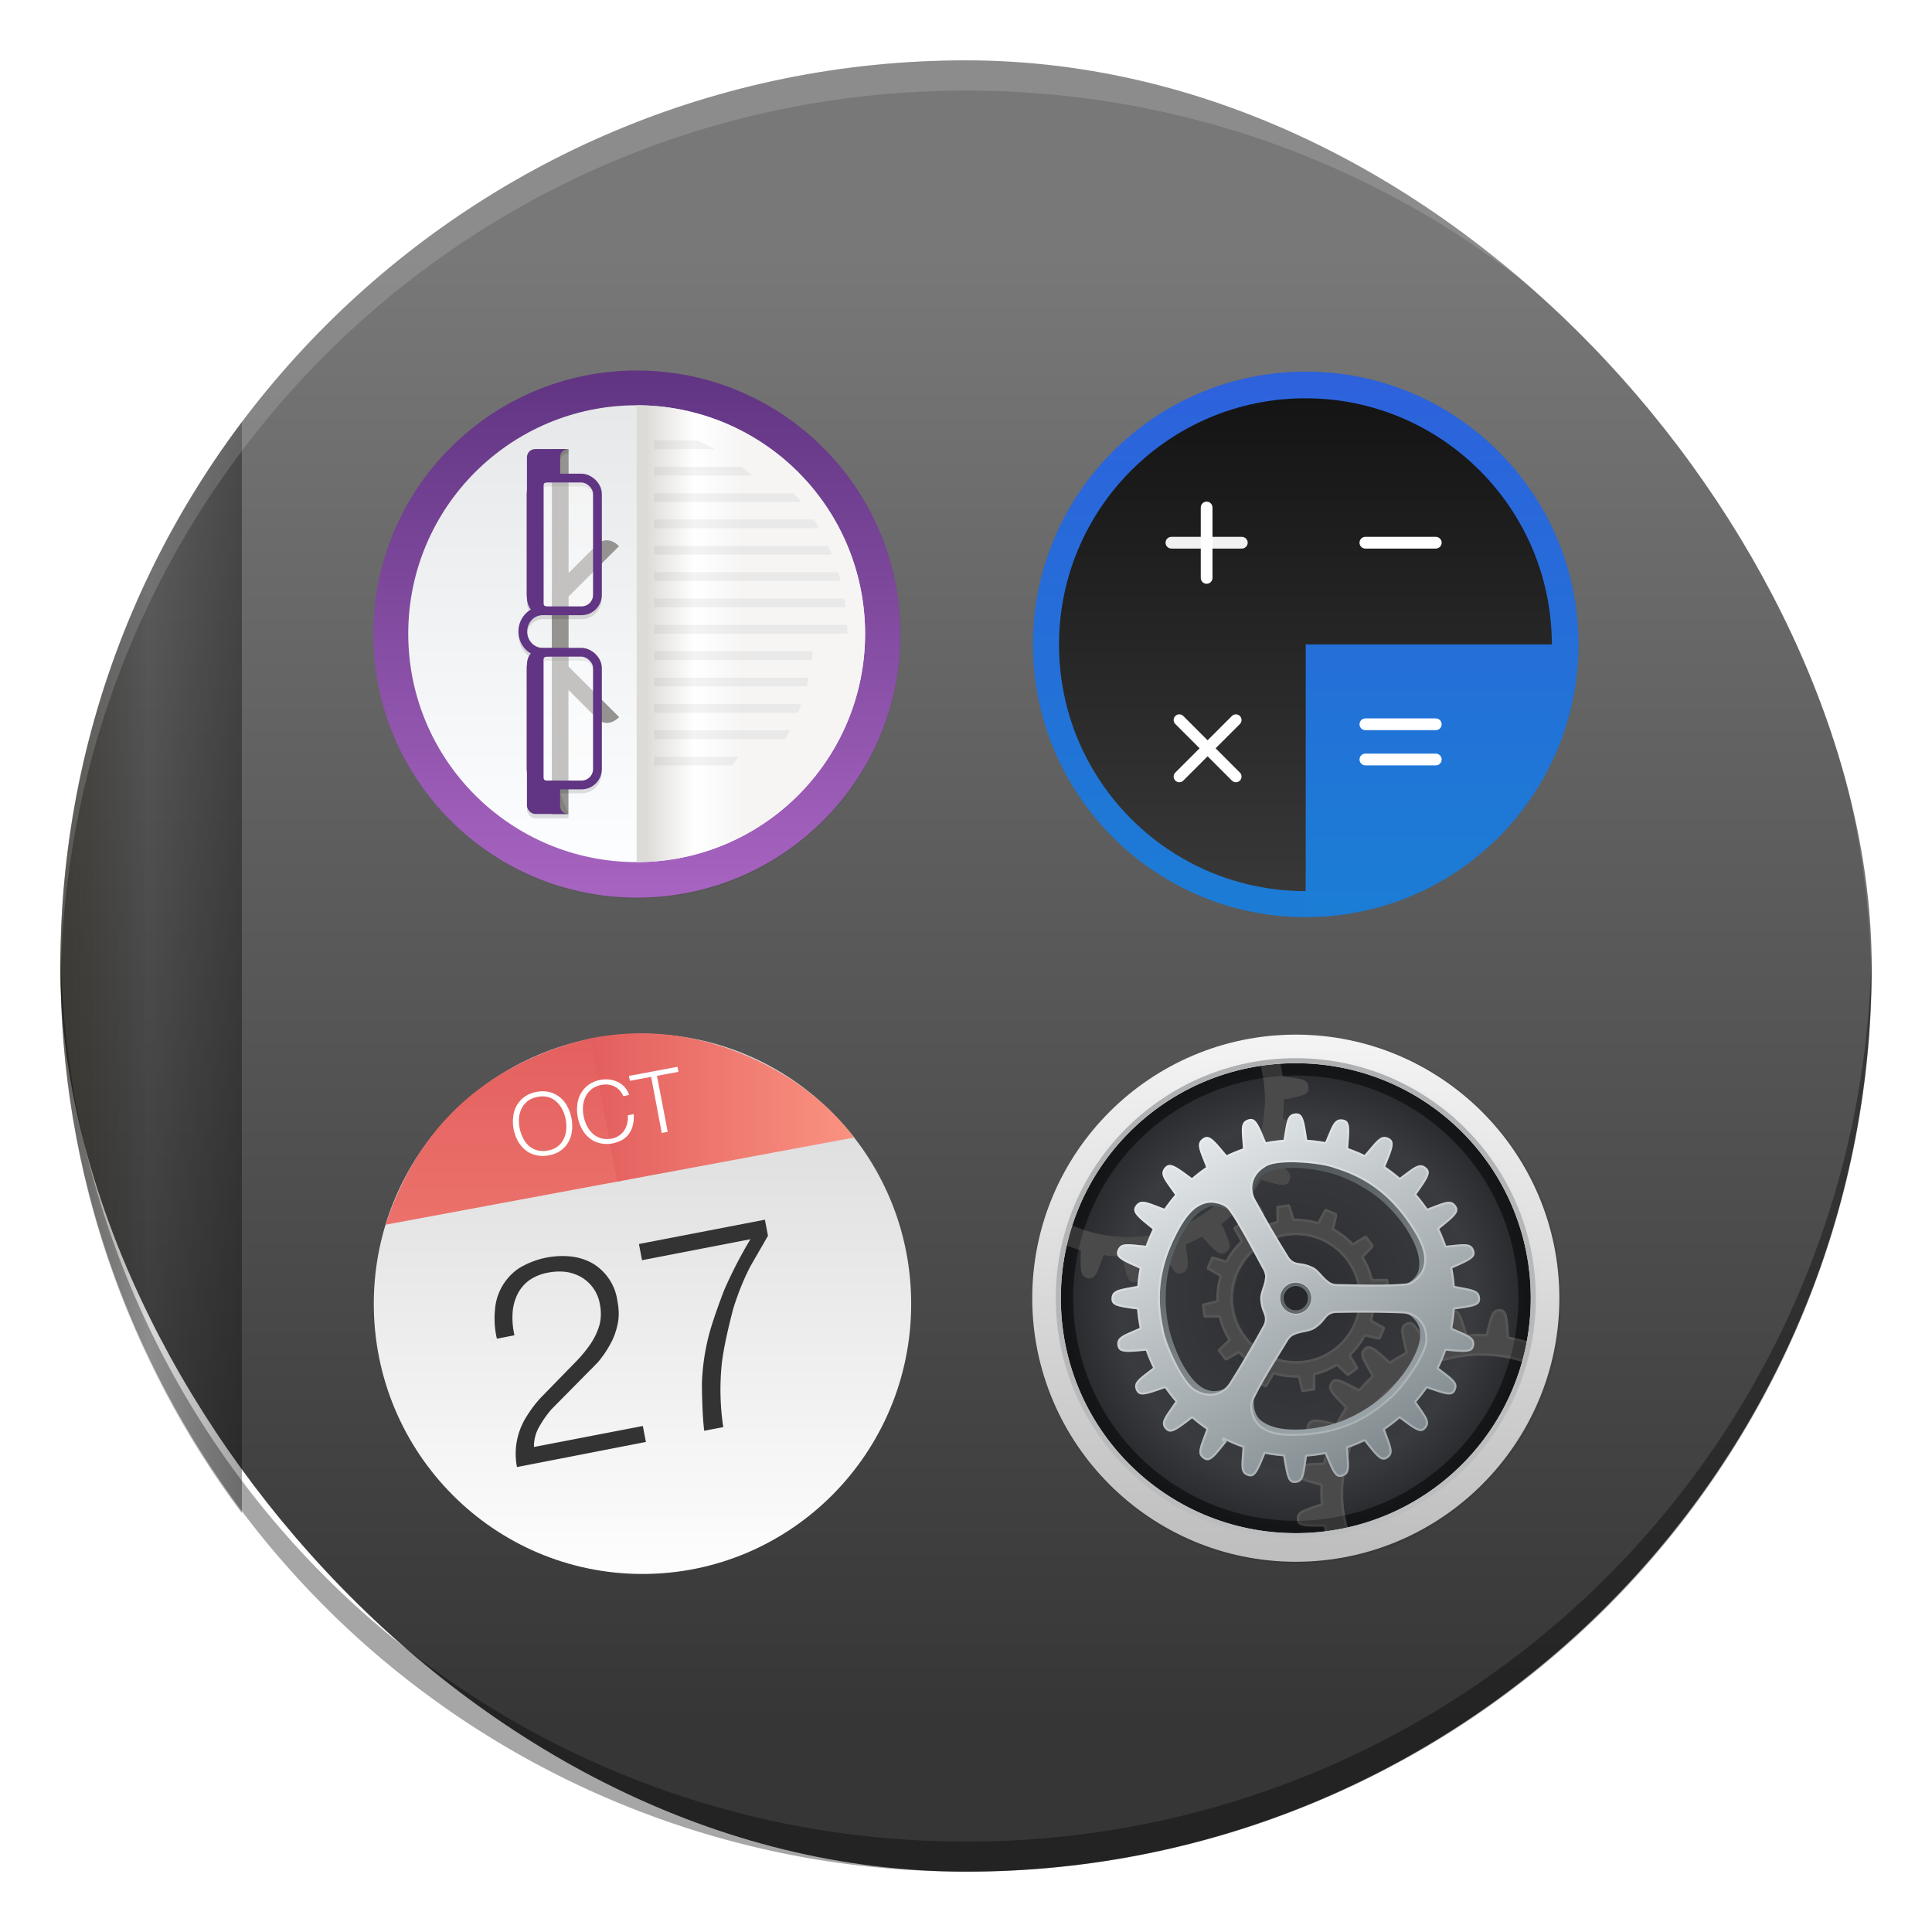 <svg width="64" height="64" viewBox="0 0 16.933 16.933" xmlns="http://www.w3.org/2000/svg" xmlns:xlink="http://www.w3.org/1999/xlink"><defs><linearGradient id="d" x1="4" x2="8" y1="31.97" y2="31.97" gradientTransform="matrix(1.5 0 0 1.324 -4 -10.372)" gradientUnits="userSpaceOnUse"><stop stop-color="#1e170b" stop-opacity=".45" offset="0"/><stop stop-opacity=".15" offset=".486"/><stop stop-opacity=".35" offset="1"/></linearGradient><linearGradient id="c" x1="8.111" x2="8.111" y1="14.648" y2="2.624" gradientTransform="translate(-.605 -.596) scale(1.071)" gradientUnits="userSpaceOnUse"><stop stop-color="#363636" offset="0"/><stop stop-color="#787878" offset="1"/></linearGradient><linearGradient id="f" x1="73.823" x2="68.874" y1="17.956" y2="119.07" gradientTransform="matrix(.465 0 0 .465 1.782 1.62)" gradientUnits="userSpaceOnUse"><stop stop-color="#2c2d31" offset="0"/><stop stop-color="#3c3e43" offset="1"/></linearGradient><linearGradient id="l" x1="71.179" x2="70.103" y1=".986" y2="126.5" gradientTransform="matrix(.465 0 0 .465 1.782 1.62)" gradientUnits="userSpaceOnUse"><stop stop-color="#f6f6f6" stop-opacity=".988" offset="0"/><stop stop-color="#bfbfbf" offset="1"/></linearGradient><linearGradient id="m" x1="50.235" x2="71.235" y1="8.332" y2="120.83" gradientTransform="matrix(.465 0 0 .465 1.782 1.62)" gradientUnits="userSpaceOnUse"><stop stop-color="#afb0b1" offset="0"/><stop stop-color="#bdbebf" offset="1"/></linearGradient><linearGradient id="n" x1="202.69" x2="227.87" y1="37.209" y2="97.865" gradientUnits="userSpaceOnUse"><stop stop-color="#494f52" offset="0"/><stop stop-color="#98a1a6" offset="1"/></linearGradient><linearGradient id="o" x1="196.6" x2="239.83" y1="30.726" y2="106.35" gradientUnits="userSpaceOnUse"><stop stop-color="#e2e6e8" offset="0"/><stop stop-color="#838d91" offset="1"/></linearGradient><linearGradient id="p" x1="214.77" x2="222.42" y1="69.601" y2="69.601" gradientUnits="userSpaceOnUse"><stop stop-color="#5f6569" offset="0"/><stop stop-color="#686e72" offset="1"/></linearGradient><linearGradient id="a"><stop stop-color="#2f5fdd" offset="0"/><stop stop-color="#1a7fd4" offset="1"/></linearGradient><linearGradient id="t" x1="520" x2="520" y1="4" y2="1024" gradientUnits="userSpaceOnUse"><stop stop-color="#111" offset="0"/><stop stop-color="#3b3b3b" offset="1"/></linearGradient><linearGradient id="s" x1="520" x2="520" y1="4" y2="1024" gradientTransform="translate(-54.199 -55.306) scale(1.107)" gradientUnits="userSpaceOnUse" xlink:href="#a"/><linearGradient id="u" x1="760" x2="760" y1="4" y2="1024" gradientUnits="userSpaceOnUse" xlink:href="#a"/><linearGradient id="b"><stop stop-color="#e35e5e" offset="0"/><stop stop-color="#fa9381" offset="1"/></linearGradient><linearGradient id="x" x1="280" x2="280" y1="4" y2="1024" gradientTransform="translate(5.702 -.235)" gradientUnits="userSpaceOnUse" xlink:href="#b"/><linearGradient id="y" x1="422" x2="884.67" y1="166.12" y2="166.12" gradientTransform="translate(.403 1.182)" gradientUnits="userSpaceOnUse" xlink:href="#b"/><linearGradient id="w" x1="520" x2="520" y1="4" y2="1024" gradientTransform="matrix(1 0 0 1.005 2.008 -3.066)" gradientUnits="userSpaceOnUse"><stop stop-color="#d7d7d7" offset="0"/><stop stop-color="#fff" offset="1"/></linearGradient><linearGradient id="B" x1="399.57" x2="399.57" y1="545.8" y2="517.8" gradientTransform="translate(-826.36 -1107.5) scale(2.143)" gradientUnits="userSpaceOnUse"><stop stop-color="#3889e9" offset="0"/><stop stop-color="#5ea5fb" offset="1"/></linearGradient><linearGradient id="E" x1="406.16" x2="401.03" y1="530.36" y2="530.36" gradientTransform="translate(-826.36 -1107.5) scale(2.143)" gradientUnits="userSpaceOnUse"><stop stop-color="#f6f5f4" offset="0"/><stop stop-color="#fff" offset=".5"/><stop stop-color="#dddbd8" offset="1"/></linearGradient><linearGradient id="D" x1="399.99" x2="399.99" y1="545.14" y2="518.14" gradientTransform="translate(-711.9 -955.57) scale(1.857)" gradientUnits="userSpaceOnUse"><stop stop-color="#fcfdff" offset="0"/><stop stop-color="#e7e8e9" offset="1"/></linearGradient><linearGradient id="A" x1="399.99" x2="399.99" y1="545.14" y2="518.14" gradientTransform="translate(-826.36 -1107.5) scale(2.143)" gradientUnits="userSpaceOnUse"><stop stop-color="#a663c0" offset="0"/><stop stop-color="#613583" offset="1"/></linearGradient><filter id="e" x="-.036" y="-.036" width="1.072" height="1.072" color-interpolation-filters="sRGB"><feGaussianBlur stdDeviation="15.3"/></filter><filter id="h" x="-.036" y="-.036" width="1.072" height="1.072" color-interpolation-filters="sRGB"><feGaussianBlur stdDeviation="1.793"/></filter><filter id="i" x="-.036" y="-.036" width="1.072" height="1.072" color-interpolation-filters="sRGB"><feGaussianBlur stdDeviation="1.779"/></filter><filter id="k" x="-.06" y="-.06" width="1.12" height="1.12" color-interpolation-filters="sRGB"><feGaussianBlur stdDeviation="2.988"/></filter><filter id="r" x="-.036" y="-.036" width="1.072" height="1.072" color-interpolation-filters="sRGB"><feGaussianBlur stdDeviation="14.344"/></filter><filter id="v" x="-.036" y="-.036" width="1.072" height="1.072" color-interpolation-filters="sRGB"><feGaussianBlur stdDeviation="14.075"/></filter><filter id="z" x="-.036" y="-.036" width="1.072" height="1.072" color-interpolation-filters="sRGB"><feGaussianBlur stdDeviation=".42"/></filter><filter id="C" x="-.06" y="-.06" width="1.12" height="1.12" color-interpolation-filters="sRGB"><feGaussianBlur stdDeviation="1.3"/></filter><filter id="G" x="-.098" y="-.022" width="1.196" height="1.044" color-interpolation-filters="sRGB"><feGaussianBlur stdDeviation=".817"/></filter><filter id="F" x="-.116" y="-.021" width="1.231" height="1.043" color-interpolation-filters="sRGB"><feGaussianBlur stdDeviation=".369"/></filter><radialGradient id="g" cx="64.985" cy="65.333" r="59.751" gradientTransform="matrix(.465 0 0 .465 1.782 1.62)" gradientUnits="userSpaceOnUse"><stop stop-color="#2c2d31" offset="0"/><stop stop-color="#393b3f" offset=".726"/><stop stop-color="#232529" offset="1"/></radialGradient><radialGradient id="j" cx="219.42" cy="67.2" r="59.155" gradientTransform="matrix(.558 -.315 .346 .613 -113.62 59.714)" gradientUnits="userSpaceOnUse"><stop stop-color="#4a4a4a" offset="0"/><stop stop-color="#4a4a4a" offset=".757"/><stop stop-color="#161616" offset="1"/></radialGradient><radialGradient id="q" cx="218.59" cy="69.601" r="3.005" gradientUnits="userSpaceOnUse"><stop stop-color="#27282c" offset="0"/><stop stop-color="#27282c" offset="1"/></radialGradient></defs><rect x=".529" y=".529" width="15.875" height="15.875" rx="7.937" ry="7.937" fill="url(#c)"/><path transform="scale(.265)" d="M8 13.957C4.23 18.972 2 25.215 2 32s2.23 13.028 6 18.043V13.957z" fill="url(#d)"/><g transform="matrix(.077 0 0 .077 8.893 8.914)" image-rendering="optimizeSpeed"><path transform="matrix(.059 0 0 .059 1.882 1.883)" d="M984.88 316.75q-9.292-22.529-20.962-44.139a451.94 451.94 0 0 0-13.938-24.203c-21.124-34.252-46.894-66.614-77.311-97.029-99.568-99.568-219.83-149.38-360.67-149.38-140.85 0-261.05 49.811-360.61 149.38-99.569 99.572-149.38 219.78-149.38 360.61s49.811 261.11 149.38 360.67c99.568 99.568 219.78 149.32 360.61 149.32 140.84 0 261.11-49.758 360.67-149.32 54.836-54.89 94.598-116.04 119.23-183.42 20.043-54.943 30.092-113.99 30.092-177.25 0-48.515-5.889-94.598-17.72-138.25a656.977 656.977 0 0 0-4.214-14.695 498.377 498.377 0 0 0-15.18-42.302z" filter="url(#e)" opacity=".25"/><circle cx="32" cy="32" r="27.784" fill="url(#f)"/><circle cx="32" cy="32" r="27.784" fill="url(#g)"/><path transform="matrix(.465 0 0 .465 1.782 1.62)" d="M64.985 5.582a59.751 59.751 0 0 0-59.752 59.75 59.751 59.751 0 0 0 59.752 59.752 59.751 59.751 0 0 0 59.75-59.752 59.751 59.751 0 0 0-59.75-59.75zm0 5.25a54.501 54.501 0 0 1 54.5 54.5 54.501 54.501 0 0 1-54.5 54.502 54.501 54.501 0 0 1-54.502-54.502 54.501 54.501 0 0 1 54.502-54.5z" fill-opacity=".287" filter="url(#h)"/><path transform="matrix(.465 0 0 .465 -69.898 .634)" d="M217.16 7.773a59.751 59.751 0 0 0-7.256.686 33.701 33.701 0 0 1 1.574 8.256 33.701 33.701 0 0 1-31.62 35.66 33.701 33.701 0 0 1-17.397-3.703 59.751 59.751 0 0 0-2.2 8.98c.629-.788 1.363-1.831 2.315-3.197l-.792-.41c1.524.66 3.09 1.22 4.687 1.68-.033 4.519-.365 6.301 1.71 6.859 1.798.483 2.378-1.123 3.92-5.633 1.474.192 2.957.3 4.442.324 1.132 4.93 1.504 6.625 3.389 6.323 2.116-.34 1.979-2.142 2.41-6.614a39.082 39.082 0 0 0 4.406-.85c2.1 4.355 2.863 5.893 4.6 5.194 1.994-.803 1.451-2.533.877-7.02a39.035 39.035 0 0 0 3.943-1.882c3.274 3.664 4.427 4.946 5.914 3.787 1.688-1.316.703-2.83-1.072-6.942a38.974 38.974 0 0 0 3.426-2.962c3.935 2.632 5.371 3.55 6.504 2.08 1.29-1.674-.005-2.898-2.678-6.332a38.89 38.89 0 0 0 2.422-3.512c4.693 1.347 6.35 1.813 6.988.045.713-1.975-.874-2.755-4.42-5.174a38.828 38.828 0 0 0 1.526-4.33c4.86.158 6.58.202 6.765-1.666.209-2.093-1.529-2.46-5.572-3.943a38.79 38.79 0 0 0 .307-4.618c4.607-.887 6.266-1.248 6.039-3.082-.26-2.098-2.042-2.058-6.365-2.623a38.793 38.793 0 0 0-.856-4.289c.818-.421 1.445-.756 2.065-1.091zm.193 36.676-2.629.344a.44.44 0 0 0-.293.17.508.508 0 0 0-.087.326l.056 3.278a19.49 19.49 0 0 0-5.43 2.275l-2.24-2.356a.439.439 0 0 0-.62-.082l-2.104 1.614c-.098.074-.155.18-.17.293s.027.222.088.328l1.625 2.84a19.49 19.49 0 0 0-3.537 4.668l-3.088-.909a.45.45 0 0 0-.338-.002.44.44 0 0 0-.239.24l-1.015 2.45a.44.44 0 0 0-.002.338.53.53 0 0 0 .24.24l2.826 1.646a19.49 19.49 0 0 0-.754 5.303 19.49 19.49 0 0 0 .018.5l-3.15.762a.438.438 0 0 0-.38.494l.343 2.629a.443.443 0 0 0 .167.295c.09.069.206.085.329.086l3.287.013a19.49 19.49 0 0 0 2.27 5.39l-2.346 2.232c-.096.076-.156.18-.17.293s.013.23.087.328l1.614 2.103a.441.441 0 0 0 .293.17.524.524 0 0 0 .326-.088l2.832-1.619a19.49 19.49 0 0 0 4.674 3.54l-.907 3.08a.44.44 0 0 0 .238.578l2.45 1.015a.444.444 0 0 0 .34 0c.104-.043.176-.134.238-.24l1.645-2.823a19.49 19.49 0 0 0 5.293.752 19.49 19.49 0 0 0 .511-.017l.762 3.15a.444.444 0 0 0 .496.38l2.629-.345a.439.439 0 0 0 .293-.168.53.53 0 0 0 .088-.328l.014-3.289a19.49 19.49 0 0 0 5.255-2.197l2.387 2.264c.62.081.181.155.293.17a.439.439 0 0 0 .326-.088l2.106-1.614c.097-.074.153-.18.168-.293s-.025-.22-.088-.326l-1.678-2.795a19.49 19.49 0 0 0 3.49-4.568l3.202.767c.577-.238.235.044.34 0a.437.437 0 0 0 .238-.238l1.015-2.449a.445.445 0 0 0 .002-.34.51.51 0 0 0-.24-.238l-2.88-1.598a19.49 19.49 0 0 0 .76-5.33 19.49 19.49 0 0 0-.013-.365l3.147-.932c.38-.495.224-.078.293-.168a.44.44 0 0 0 .088-.326l-.346-2.63a.439.439 0 0 0-.168-.294.513.513 0 0 0-.328-.086l-3.278.057a19.49 19.49 0 0 0-2.203-5.297l2.272-2.395c.082-.62.153-.18.168-.292a.444.444 0 0 0-.088-.329l-1.611-2.103a.441.441 0 0 0-.293-.17.514.514 0 0 0-.329.088l-2.802 1.683a19.49 19.49 0 0 0-4.563-3.488l.77-3.209c-.24-.577.043-.233 0-.338s-.125-.193-.238-.24l-2.45-1.016a.44.44 0 0 0-.338 0 .51.51 0 0 0-.24.239l-1.6 2.885a19.49 19.49 0 0 0-5.34-.764 19.49 19.49 0 0 0-.35.012l-.932-3.145c-.496-.38-.08-.226-.17-.295a.438.438 0 0 0-.326-.086zm1.78 7.625a15.38 15.38 0 0 1 15.379 15.38 15.38 15.38 0 0 1-15.38 15.378 15.38 15.38 0 0 1-15.378-15.379 15.38 15.38 0 0 1 15.379-15.379zm49.91 18.033c-2.134-.01-2.303 1.779-3.444 6.079a39.085 39.085 0 0 0-4.447.095c-1.449-4.737-1.953-6.39-3.795-5.959-2.092.49-1.82 2.28-1.934 6.795a39.078 39.078 0 0 0-4.181 1.215c-2.543-4.258-3.429-5.74-5.115-4.881-1.94.989-1.208 2.668-.22 7.21a39.054 39.054 0 0 0-3.718 2.214c-3.729-3.362-5.01-4.53-6.375-3.205-1.54 1.495-.39 2.892 1.832 6.816a38.958 38.958 0 0 0-3.053 3.16c-4.425-2.366-5.95-3.192-6.957-1.578-1.143 1.832.33 2.904 3.465 6.223a38.89 38.89 0 0 0-2.095 3.736c-4.413-.942-6.09-1.624-7.053.295-.853 1.697.64 2.57 4.947 5.108a38.84 38.84 0 0 0-1.076 4.232c-4.464.228-6.253.017-6.686 2.111-.38 1.843 1.275 2.313 5.989 3.62a38.773 38.773 0 0 0 .07 4.302c-4.217 1.477-5.994 1.78-5.818 3.91.152 1.85 1.857 1.858 6.601 1.785a38.87 38.87 0 0 0 .9 3.237 59.751 59.751 0 0 0 5.606-1.01c-2.215-6.653-2.697-14.023.982-23.537.682-1.763 1.49-3.282 2.41-4.47a33.701 33.701 0 0 1 17.062-13.927c.933-.474 2.218-.84 3.644-1.123a33.701 33.701 0 0 1 3.106-.636 33.701 33.701 0 0 1 3.353-.32 33.701 33.701 0 0 1 13.51 2.179 59.751 59.751 0 0 0 2.018-10.271c-.803.791-1.621 2.25-2.99 4.4a39.038 39.038 0 0 0-4.227-1.054c-.31-5.01-.408-6.74-2.31-6.75z" fill-opacity=".453" filter="url(#i)"/><path d="M31.082 4.248a27.784 27.784 0 0 0-3.374.32 15.671 15.671 0 0 1 .732 3.838 15.671 15.671 0 0 1-14.704 16.582 15.671 15.671 0 0 1-8.09-1.722 27.784 27.784 0 0 0-1.023 4.176c.293-.366.634-.851 1.077-1.487l-.368-.19c.709.306 1.437.567 2.18.78-.016 2.102-.17 2.93.795 3.19.835.225 1.105-.522 1.823-2.619.685.09 1.374.14 2.065.15.526 2.293.7 3.081 1.576 2.94.984-.157.92-.995 1.12-3.075.69-.092 1.375-.224 2.05-.395.976 2.025 1.33 2.74 2.138 2.415.928-.373.675-1.177.408-3.264.627-.257 1.24-.55 1.834-.875 1.522 1.704 2.058 2.3 2.75 1.76.785-.611.327-1.315-.499-3.227.557-.428 1.09-.888 1.593-1.378 1.83 1.224 2.498 1.65 3.024.967.6-.778-.002-1.347-1.245-2.944.405-.523.781-1.069 1.126-1.633 2.183.627 2.953.843 3.25.021.332-.918-.407-1.281-2.055-2.406.276-.656.513-1.329.71-2.013 2.26.073 3.059.094 3.145-.775.097-.973-.71-1.144-2.591-1.834.09-.712.138-1.429.143-2.147 2.142-.412 2.913-.58 2.808-1.433-.121-.976-.95-.957-2.96-1.22a18.034 18.034 0 0 0-.398-1.994c.38-.196.672-.352.96-.508zm.09 17.054-1.222.16a.205.205 0 0 0-.137.08.236.236 0 0 0-.04.15l.026 1.525a9.063 9.063 0 0 0-2.525 1.058l-1.042-1.095a.204.204 0 0 0-.288-.038l-.979.75a.205.205 0 0 0-.079.136.246.246 0 0 0 .041.152l.756 1.32a9.063 9.063 0 0 0-1.645 2.171l-1.436-.422a.21.21 0 0 0-.157 0 .205.205 0 0 0-.11.11l-.473 1.14a.205.205 0 0 0-.001.157c.02.048.062.083.112.112l1.314.765a9.063 9.063 0 0 0-.35 2.466 9.063 9.063 0 0 0 .007.233l-1.464.354a.204.204 0 0 0-.177.23l.16 1.222a.206.206 0 0 0 .077.137c.042.032.096.04.153.04l1.529.006a9.063 9.063 0 0 0 1.055 2.506l-1.091 1.038a.206.206 0 0 0-.038.289l.75.978a.205.205 0 0 0 .136.08.244.244 0 0 0 .152-.042l1.317-.753a9.063 9.063 0 0 0 2.173 1.646l-.421 1.432a.205.205 0 0 0 .11.269l1.14.472c.052.022.109.02.157 0s.083-.062.111-.111l.765-1.313a9.063 9.063 0 0 0 2.461.35 9.063 9.063 0 0 0 .238-.008l.354 1.465a.206.206 0 0 0 .23.177l1.223-.16a.204.204 0 0 0 .137-.08.246.246 0 0 0 .04-.152l.007-1.529a9.063 9.063 0 0 0 2.444-1.022l1.11 1.053c.288.038.084.072.136.079a.204.204 0 0 0 .152-.041l.979-.75a.204.204 0 0 0 .078-.136.236.236 0 0 0-.041-.152l-.78-1.3a9.063 9.063 0 0 0 1.623-2.124l1.488.357c.269-.111.11.02.158 0a.203.203 0 0 0 .111-.11l.472-1.14a.207.207 0 0 0 .001-.158.237.237 0 0 0-.111-.11l-1.34-.744A9.063 9.063 0 0 0 41.062 32a9.063 9.063 0 0 0-.006-.17l1.463-.433c.177-.23.104-.037.136-.078a.204.204 0 0 0 .041-.152l-.16-1.223a.204.204 0 0 0-.079-.136.238.238 0 0 0-.152-.04l-1.524.026a9.063 9.063 0 0 0-1.025-2.463l1.056-1.114c.038-.288.072-.084.078-.136a.206.206 0 0 0-.04-.152l-.75-.979a.205.205 0 0 0-.136-.079.239.239 0 0 0-.153.041l-1.303.783a9.063 9.063 0 0 0-2.121-1.622l.357-1.492c-.11-.269.02-.109 0-.157s-.058-.09-.11-.112l-1.14-.472a.204.204 0 0 0-.156 0 .237.237 0 0 0-.112.11l-.744 1.342A9.063 9.063 0 0 0 32 22.936a9.063 9.063 0 0 0-.163.005l-.434-1.462c-.23-.177-.037-.105-.079-.137a.204.204 0 0 0-.151-.04zm.827 3.546a7.152 7.152 0 0 1 7.151 7.151A7.152 7.152 0 0 1 32 39.15 7.152 7.152 0 0 1 24.847 32 7.152 7.152 0 0 1 32 24.847zm23.208 8.385c-.992-.005-1.07.827-1.6 2.826-.69-.024-1.38-.009-2.069.045-.674-2.203-.908-2.971-1.765-2.77-.972.227-.846 1.06-.899 3.159a18.17 18.17 0 0 0-1.944.565c-1.182-1.98-1.594-2.67-2.379-2.27-.901.46-.561 1.24-.101 3.353-.595.31-1.173.654-1.73 1.03-1.734-1.564-2.329-2.107-2.964-1.491-.716.695-.181 1.345.852 3.17-.5.462-.975.953-1.42 1.469-2.057-1.1-2.766-1.485-3.235-.734-.531.852.153 1.35 1.612 2.894-.357.56-.682 1.14-.975 1.737-2.052-.438-2.831-.755-3.28.137-.396.79.299 1.195 2.301 2.375-.203.646-.37 1.303-.5 1.968-2.076.106-2.908.008-3.11.982-.176.857.593 1.075 2.785 1.683-.026.667-.015 1.335.033 2-1.96.687-2.787.828-2.706 1.819.071.86.864.864 3.07.83.116.508.26 1.009.419 1.505a27.784 27.784 0 0 0 2.606-.47c-1.03-3.093-1.253-6.52.457-10.945.317-.82.693-1.526 1.121-2.079a15.671 15.671 0 0 1 7.933-6.475c.435-.22 1.032-.39 1.695-.522a15.671 15.671 0 0 1 1.444-.297 15.671 15.671 0 0 1 1.56-.149 15.671 15.671 0 0 1 6.282 1.014 27.784 27.784 0 0 0 .938-4.776c-.373.368-.754 1.047-1.39 2.046-.646-.2-1.302-.363-1.966-.49-.144-2.33-.19-3.134-1.074-3.139z" fill="url(#j)"/><path d="m31.171 21.302-1.222.16a.205.205 0 0 0-.137.079.236.236 0 0 0-.04.152l.026 1.523c-.89.223-1.742.58-2.525 1.059l-1.042-1.096a.204.204 0 0 0-.288-.038l-.979.75a.205.205 0 0 0-.079.136.246.246 0 0 0 .041.153l.756 1.32a9.064 9.064 0 0 0-1.645 2.171l-1.436-.422a.21.21 0 0 0-.157-.001.205.205 0 0 0-.11.112l-.473 1.139a.205.205 0 0 0-.001.157c.02.048.063.083.112.111l1.314.766a9.063 9.063 0 0 0-.35 2.466c.001.077.004.155.008.232l-1.465.354a.204.204 0 0 0-.177.23l.16 1.223a.206.206 0 0 0 .078.137c.041.032.095.04.152.04l1.529.006c.223.884.58 1.728 1.055 2.506l-1.09 1.038a.206.206 0 0 0-.038.289l.75.978a.205.205 0 0 0 .135.079.244.244 0 0 0 .152-.04l1.317-.754a9.064 9.064 0 0 0 2.173 1.646l-.421 1.432a.205.205 0 0 0 .11.269l1.14.472c.052.022.109.02.158 0a.245.245 0 0 0 .11-.112l.765-1.312c.8.23 1.629.347 2.461.35l.238-.008.354 1.464a.206.206 0 0 0 .23.177l1.224-.16a.204.204 0 0 0 .136-.078.246.246 0 0 0 .04-.153l.007-1.53a9.064 9.064 0 0 0 2.444-1.021l1.11 1.053c.288.038.084.072.136.079a.204.204 0 0 0 .152-.041l.979-.75a.204.204 0 0 0 .078-.137.236.236 0 0 0-.041-.151l-.78-1.3a9.063 9.063 0 0 0 1.623-2.124l1.488.357c.269-.111.11.02.158 0a.203.203 0 0 0 .111-.111l.472-1.14a.207.207 0 0 0 .001-.157.237.237 0 0 0-.111-.11l-1.34-.744c.232-.806.351-1.64.354-2.478a8.747 8.747 0 0 0-.006-.17l1.463-.433c.177-.23.104-.037.136-.078a.204.204 0 0 0 .041-.152l-.16-1.224a.204.204 0 0 0-.079-.136.238.238 0 0 0-.152-.04l-1.524.027a9.065 9.065 0 0 0-1.025-2.463l1.056-1.114c.038-.288.072-.084.078-.136a.206.206 0 0 0-.04-.153l-.087-.111h-.002l.002-.001-.663-.866a.205.205 0 0 0-.136-.079.239.239 0 0 0-.152.041l-1.304.783a9.065 9.065 0 0 0-2.121-1.622l.357-1.492c-.11-.269.02-.109 0-.158s-.058-.09-.11-.111l-.132-.055-1.007-.418a.204.204 0 0 0-.157 0 .237.237 0 0 0-.112.111l-.744 1.342a9.063 9.063 0 0 0-2.483-.355 8.915 8.915 0 0 0-.163.005l-.434-1.462c-.23-.177-.037-.105-.079-.137a.204.204 0 0 0-.151-.04zm-.066.313c.009.01.02.02.03.028l.41 1.385c.04.132.164.222.303.216l.15-.006h.001a8.763 8.763 0 0 1 2.399.344.302.302 0 0 0 .348-.145l.713-1.286.959.398c.003.013.009.027.013.04L36.09 24a.302.302 0 0 0 .149.335 8.762 8.762 0 0 1 2.05 1.569c.098.1.253.12.373.048l1.25-.751.632.825-.01.041-.998 1.054a.302.302 0 0 0-.04.364c.445.74.779 1.542.99 2.38a.302.302 0 0 0 .298.23l1.462-.026.135 1.029-.028.03-1.384.41a.302.302 0 0 0-.216.305l.005.156a8.757 8.757 0 0 1-.342 2.394.302.302 0 0 0 .144.348l1.284.712-.398.96-.039.011-1.41-.337a.302.302 0 0 0-.334.148 8.76 8.76 0 0 1-1.57 2.053.302.302 0 0 0-.048.372l.749 1.246-.825.632-.04-.01-1.05-.995a.302.302 0 0 0-.365-.04 8.758 8.758 0 0 1-2.362.987.302.302 0 0 0-.228.293l-.006 1.472-1.05.138-.34-1.401a.302.302 0 0 0-.307-.231 9.172 9.172 0 0 1-.222.007h-.001a8.756 8.756 0 0 1-2.378-.338.302.302 0 0 0-.345.138l-.737 1.265-.977-.405.403-1.37a.302.302 0 0 0-.145-.352 8.757 8.757 0 0 1-2.1-1.59.302.302 0 0 0-.368-.052l-1.268.724-.643-.84 1.043-.993a.302.302 0 0 0 .05-.377 8.76 8.76 0 0 1-1.02-2.422.302.302 0 0 0-.292-.228l-1.472-.007-.137-1.049 1.402-.339a.302.302 0 0 0 .23-.307 9.82 9.82 0 0 1-.007-.218 8.757 8.757 0 0 1 .339-2.383.302.302 0 0 0-.138-.345l-1.266-.737.406-.977 1.373.404c.136.04.282-.02.35-.146a8.759 8.759 0 0 1 1.59-2.097.302.302 0 0 0 .052-.367l-.728-1.273.841-.644.997 1.048a.302.302 0 0 0 .377.05 8.758 8.758 0 0 1 2.44-1.022.302.302 0 0 0 .23-.3l-.026-1.46zm.893 2.93A7.458 7.458 0 0 0 24.545 32a7.458 7.458 0 0 0 7.453 7.453A7.458 7.458 0 0 0 39.452 32a7.458 7.458 0 0 0-7.454-7.454zm0 .303a7.152 7.152 0 1 1 0 14.303 7.152 7.152 0 0 1 0-14.303zm23.208 8.385c-.992-.005-1.07.827-1.6 2.826-.69-.024-1.38-.01-2.069.045-.673-2.203-.908-2.972-1.764-2.771-.973.228-.847 1.06-.9 3.16a18.17 18.17 0 0 0-1.944.564c-1.182-1.98-1.594-2.67-2.379-2.27-.901.46-.561 1.242-.101 3.354-.595.31-1.173.654-1.73 1.029-1.733-1.563-2.329-2.107-2.964-1.49-.716.695-.181 1.344.852 3.169-.5.463-.974.954-1.42 1.47-2.057-1.1-2.766-1.485-3.234-.734-.532.852.152 1.35 1.61 2.893-.356.561-.681 1.141-.974 1.738-2.052-.439-2.831-.755-3.28.137-.396.789.299 1.195 2.301 2.375-.203.646-.37 1.303-.5 1.968-2.076.106-2.908.008-3.11.982-.176.857.594 1.075 2.785 1.683-.026.667-.015 1.335.033 2-1.96.687-2.787.828-2.705 1.819.07.86.863.863 3.07.83.115.508.26 1.008.418 1.505l.306-.037a17.797 17.797 0 0 1-.43-1.536.302.302 0 0 0-.3-.235c-1.102.017-1.85.017-2.266-.072-.209-.045-.322-.108-.383-.17s-.1-.14-.114-.31c-.017-.206.011-.326.07-.427.06-.101.169-.2.362-.308.387-.214 1.085-.428 2.072-.774a.302.302 0 0 0 .202-.306 17.737 17.737 0 0 1-.032-1.968.302.302 0 0 0-.222-.303c-1.096-.304-1.833-.517-2.219-.723-.192-.103-.286-.195-.328-.273-.043-.078-.057-.165-.022-.335.042-.202.103-.308.189-.388s.216-.145.432-.194c.432-.096 1.163-.105 2.207-.159a.302.302 0 0 0 .282-.243c.127-.654.29-1.3.49-1.935a.302.302 0 0 0-.134-.352c-1-.59-1.672-.993-1.998-1.295-.163-.151-.23-.266-.251-.352-.021-.087-.013-.176.065-.332.093-.185.18-.273.284-.328.105-.055.25-.082.472-.072.445.02 1.158.202 2.19.423a.302.302 0 0 0 .336-.162c.287-.586.607-1.157.958-1.708a.302.302 0 0 0-.036-.37c-.734-.778-1.269-1.296-1.521-1.668-.126-.186-.178-.325-.185-.443-.008-.118.021-.238.131-.415.093-.15.164-.202.25-.23s.219-.027.433.033c.43.122 1.125.487 2.154 1.037a.302.302 0 0 0 .371-.07c.438-.507.904-.99 1.396-1.444a.302.302 0 0 0 .058-.37c-.52-.92-.91-1.545-1.061-1.963-.076-.21-.093-.356-.071-.472.021-.116.079-.225.228-.37.126-.121.207-.156.296-.162.09-.006.22.026.413.136.387.222.975.743 1.842 1.524a.302.302 0 0 0 .371.027 17.84 17.84 0 0 1 1.7-1.012c.121-.063.185-.2.156-.333-.232-1.063-.427-1.793-.454-2.248-.013-.228.014-.376.069-.482.054-.105.14-.194.328-.29.156-.078.243-.087.33-.067.087.02.202.088.353.248.304.322.708.986 1.3 1.976a.302.302 0 0 0 .36.13c.626-.221 1.264-.407 1.911-.556a.302.302 0 0 0 .235-.287c.026-1.057.014-1.794.099-2.232.042-.219.103-.352.181-.441s.183-.153.385-.2c.17-.04.257-.027.336.014.08.04.174.133.283.325.217.384.451 1.125.788 2.226a.302.302 0 0 0 .313.213 17.868 17.868 0 0 1 2.033-.043.302.302 0 0 0 .303-.225c.267-1.007.426-1.716.61-2.117.092-.2.181-.314.278-.381.096-.067.214-.105.42-.104.175.001.257.034.325.092s.14.172.2.386c.122.43.177 1.213.249 2.378.009.138.11.252.245.278.653.124 1.298.285 1.933.482.13.04.27-.011.344-.126.456-.716.783-1.267 1.05-1.639.03-.19.059-.38.085-.57-.373.368-.754 1.047-1.39 2.046-.646-.2-1.302-.363-1.965-.49-.145-2.33-.19-3.135-1.075-3.139zm-2.039 5.028a16.175 16.175 0 0 0-2.356.168c-.49.076-.976.177-1.457.298-.674.134-1.286.306-1.763.546a15.97 15.97 0 0 0-8.049 6.57c-.45.582-.836 1.31-1.16 2.148-1.727 4.468-1.505 7.981-.468 11.12.098-.021.196-.044.293-.066-1.03-3.094-1.254-6.52.457-10.945.317-.82.693-1.526 1.12-2.08a15.67 15.67 0 0 1 7.934-6.475c.434-.22 1.032-.39 1.695-.522.476-.121.958-.22 1.444-.296a15.67 15.67 0 0 1 7.841.865c.027-.1.052-.201.078-.302a15.9 15.9 0 0 0-5.609-1.03z" fill="#fff" fill-opacity=".061"/><path transform="matrix(.465 0 0 .465 1.782 1.62)" d="M64.985 5.582a59.751 59.751 0 0 0-59.752 59.75 59.751 59.751 0 0 0 59.752 59.752 59.751 59.751 0 0 0 59.75-59.752 59.751 59.751 0 0 0-59.75-59.75zm0 5.25a54.501 54.501 0 0 1 54.5 54.5 54.501 54.501 0 0 1-54.5 54.502 54.501 54.501 0 0 1-54.502-54.502 54.501 54.501 0 0 1 54.502-54.5z" fill-opacity=".287" filter="url(#k)"/><path d="M32 2C15.451 2 2 15.451 2 32s13.451 30 30 30 30-13.451 30-30S48.549 2 32 2zm0 3.255C46.79 5.255 58.745 17.21 58.745 32S46.79 58.745 32 58.745C17.21 58.745 5.255 46.79 5.255 32S17.21 5.255 32 5.255z" fill="url(#l)"/><path d="M32 4.681C16.918 4.681 4.681 16.917 4.681 32c0 15.082 12.236 27.319 27.319 27.319S59.319 47.083 59.319 32C59.319 16.918 47.083 4.681 32 4.681zm0 .574C46.79 5.255 58.745 17.21 58.745 32S46.79 58.745 32 58.745C17.21 58.745 5.255 46.79 5.255 32c0-8.872 4.302-16.724 10.937-21.587a26.643 26.643 0 0 1 15.807-5.158z" fill="url(#m)"/><g transform="matrix(.465 0 0 .465 -69.647 -.365)" stroke-width="2.067"><path d="m215.19 34.459-12.5 2.75 6.102 11.729c-2.672-9.837 3.456-11.205 9.335-11.232 2.378-.01 4.837.35 6.928.799 5.268 1.04 10.56 3.869 14.154 6.86 3.24 2.728 6.014 6.098 7.904 9.792 1.267 2.477 1.963 4.935 1.627 7.194-.356 2.398-2.82 4.304-7.378 5.502l10.703-2.393-1.125-9.75-6-10-9.875-8.75zm-17.02 8.414-7.88 5.85-5.661 10.197-2.64 12.926 7.773 18.463 8.63 9.45 7.106-11.147c-7.183 7.232-11.43 2.607-14.395-2.47-1.198-2.054-2.114-4.364-2.771-6.4-1.734-5.081-1.93-11.077-1.137-15.685.743-4.17 2.275-8.26 4.53-11.744 1.51-2.336 3.292-4.167 5.415-5.006 2.255-.89 5.137.29 8.453 3.639zm43.496 28.781c9.855 2.605 7.975 8.596 5.059 13.701-1.18 2.064-2.722 4.015-4.157 5.602-3.534 4.042-8.629 7.21-13.016 8.828-3.983 1.441-8.29 2.16-12.436 1.949-2.778-.141-5.255-.77-7.043-2.19-1.898-1.507-2.318-4.594-1.076-9.14l-3.277 10.467 9.006 3.9 11.66-.197 12.516-4.176 12.102-15.963 3.869-12.2z" fill="url(#n)"/><path d="M218.5 24.385c-2.14.181-2.13 1.993-2.898 6.443a38.984 38.878 0 0 0-4.315.596c-1.898-4.582-2.56-6.178-4.353-5.572-2.062.697-1.582 2.465-1.262 7.103a38.984 38.878 0 0 0-4 1.65c-3.202-3.866-4.3-5.208-5.844-4.095-1.741 1.256-.805 2.805.824 7.01a38.984 38.878 0 0 0-3.478 2.683c-4.035-2.982-5.424-4.02-6.654-2.57-1.397 1.647-.096 2.921 2.525 6.66a38.984 38.878 0 0 0-2.615 3.393c-4.23-1.572-5.79-2.49-7.022-.73-1.09 1.555.262 2.636 4.155 5.77a38.984 38.878 0 0 0-1.678 4.032c-4.45-.421-6.19-.89-6.922 1.12-.643 1.767.926 2.472 5.4 4.448a38.984 38.878 0 0 0-.554 4.268c-4.387.85-6.19.892-6.324 3.025-.118 1.854 1.568 2.107 6.273 2.723a38.984 38.878 0 0 0 .625 4.537c-4.03 1.766-5.765 2.218-5.428 4.315.3 1.867 2.021 1.707 6.95 1.25a38.984 38.878 0 0 0 1.742 4.197c-3.437 2.664-4.993 3.53-4.159 5.47.751 1.745 2.381 1.162 7.09-.501a38.984 38.878 0 0 0 2.547 3.289c-2.592 3.806-3.886 5.094-2.463 6.728 1.242 1.426 2.619.381 6.555-2.609a38.984 38.878 0 0 0 3.486 2.687c-1.577 4.392-2.527 5.965-.73 7.2 1.573 1.081 2.638-.291 5.777-4.26l-.768-.457a38.984 38.878 0 0 0 4.579 1.959c-.305 4.51-.742 6.268 1.296 6.949 1.765.59 2.44-.979 4.25-5.389a38.984 38.878 0 0 0 4.415.59c.834 4.99 1.104 6.704 3.003 6.516 2.133-.212 2.105-2.019 2.803-6.457a38.984 38.878 0 0 0 4.45-.584c1.835 4.472 2.503 6.052 4.279 5.459 2.039-.682 1.6-2.44 1.297-6.953a38.984 38.878 0 0 0 4.048-1.645c3.048 3.855 4.122 5.203 5.676 4.135 1.764-1.213.871-2.781-.654-6.992a38.984 38.878 0 0 0 3.597-2.752c3.771 2.863 5.15 3.866 6.368 2.467 1.387-1.594.169-2.894-2.293-6.483a38.984 38.878 0 0 0 2.629-3.36c4.604 1.627 6.229 2.19 6.972.464.83-1.929-.707-2.803-4.101-5.43a38.984 38.878 0 0 0 1.78-4.23c4.843.449 6.557.595 6.854-1.258.334-2.077-1.377-2.546-5.324-4.27a38.984 38.878 0 0 0 .582-4.59c4.652-.61 6.33-.87 6.213-2.714-.134-2.11-1.916-2.178-6.197-3a38.984 38.878 0 0 0-.596-4.332c4.398-1.943 5.955-2.655 5.317-4.41-.726-1.993-2.458-1.548-6.827-1.13a38.984 38.878 0 0 0-1.691-4.091c3.816-3.073 5.153-4.16 4.072-5.701-1.227-1.752-2.788-.848-6.976.712a38.984 38.878 0 0 0-2.692-3.474c2.83-3.999 3.817-5.41 2.356-6.598-1.642-1.334-2.9-.07-6.412 2.518a38.984 38.878 0 0 0-3.559-2.723c1.873-4.57 2.527-6.168.83-7-1.953-.957-2.861.634-5.896 4.147a38.984 38.878 0 0 0-4.03-1.657c.42-5 .575-6.728-1.306-7.013-2.11-.32-2.538 1.427-4.29 5.515a38.984 38.878 0 0 0-4.414-.55c-.746-4.898-1.005-6.607-2.89-6.448zm-1.557 11.949c4.316-.072 9.44.698 11.104 1.422 7.246 2.209 13.946 6.269 19.652 15.717 1.063 1.76 1.826 3.468 2.17 5.027.342 1.64.214 3.547-.845 5.051-.908 1.196-2.032 2.323-3.6 2.467-4.88.457-11.498.199-16.721.142-.879-.01-1.718-.365-1.97-.642-1.548-.975-2.59-3.097-4.315-3.695-2.755-1.277-3.87-.207-5.424-2.118a270.686 270.686 0 0 1-8.174-13.994c-1.842-3.206-.627-6.415 2.149-8.144 1.086-.843 3.385-1.19 5.974-1.233zm-19.234 9.887c.225-.007.451 0 .68.023 1.487.204 3.021.63 3.916 1.926 2.794 4.028 5.817 9.92 8.33 14.498.423.77.526 1.677.408 2.033-.09 1.827-1.429 3.775-1.103 5.572.24 3.027 1.72 3.472.818 5.764a270.555 270.555 0 0 1-8.183 13.99c-1.89 3.178-5.282 3.695-8.15 2.125-3.38-1.42-7.92-12.084-8.218-14.973-1.631-7.397-1.38-15.228 4.051-24.836 1.012-1.79 2.127-3.293 3.317-4.357 1.103-.965 2.561-1.717 4.134-1.766zm38.613 26.914c2.71.014 5.41.069 8.073.168 3.697.047 5.84 2.726 5.916 5.996.459 3.637-6.505 12.899-8.858 14.602-5.59 5.111-12.498 8.81-23.535 8.91-2.055.019-3.914-.195-5.431-.693-1.585-.541-3.161-1.62-3.916-3.297-.568-1.39-.966-2.933-.291-4.356 2.091-4.433 5.685-9.997 8.392-14.463.456-.751 1.19-1.293 1.557-1.369 1.627-.835 3.983-.651 5.377-1.832 2.501-1.721 2.148-3.226 4.584-3.59 2.704-.062 5.423-.09 8.133-.076z" fill="url(#o)"/><path d="M218.5 24.385c-2.14.181-2.13 1.993-2.898 6.443a38.984 38.878 0 0 0-4.315.596c-1.898-4.582-2.56-6.178-4.353-5.572-2.062.697-1.582 2.465-1.262 7.103a38.984 38.878 0 0 0-4 1.65c-3.202-3.866-4.3-5.208-5.844-4.095-1.741 1.256-.805 2.805.824 7.01a38.984 38.878 0 0 0-3.478 2.683c-4.035-2.982-5.424-4.02-6.654-2.57-1.397 1.647-.097 2.921 2.525 6.66a38.984 38.878 0 0 0-2.615 3.393c-4.23-1.572-5.79-2.49-7.022-.73-1.09 1.555.262 2.636 4.155 5.77a38.984 38.878 0 0 0-1.678 4.032c-4.45-.421-6.19-.89-6.922 1.12-.644 1.767.926 2.472 5.4 4.448a38.984 38.878 0 0 0-.554 4.268c-4.387.85-6.19.892-6.325 3.025-.117 1.854 1.569 2.107 6.274 2.723a38.984 38.878 0 0 0 .625 4.537c-4.03 1.766-5.765 2.218-5.428 4.315.3 1.867 2.02 1.707 6.95 1.25a38.984 38.878 0 0 0 1.742 4.197c-3.437 2.664-4.994 3.53-4.159 5.47.75 1.745 2.381 1.162 7.09-.501a38.984 38.878 0 0 0 2.547 3.289c-2.592 3.806-3.886 5.094-2.463 6.728 1.242 1.426 2.618.381 6.555-2.609a38.984 38.878 0 0 0 3.486 2.687c-1.577 4.392-2.527 5.965-.73 7.2 1.573 1.081 2.638-.291 5.777-4.26l-.768-.457a38.984 38.878 0 0 0 4.579 1.959c-.305 4.51-.742 6.268 1.296 6.95 1.765.589 2.44-.98 4.25-5.39a38.984 38.878 0 0 0 4.415.59c.834 4.99 1.104 6.704 3.003 6.516 2.133-.212 2.105-2.019 2.803-6.457a38.984 38.878 0 0 0 4.45-.584c1.835 4.472 2.503 6.052 4.279 5.459 2.039-.682 1.6-2.44 1.297-6.953a38.984 38.878 0 0 0 4.048-1.645c3.048 3.855 4.122 5.203 5.676 4.135 1.764-1.213.871-2.781-.654-6.992a38.984 38.878 0 0 0 3.597-2.752c3.771 2.863 5.15 3.866 6.368 2.467 1.387-1.594.169-2.894-2.293-6.483a38.984 38.878 0 0 0 2.629-3.36c4.604 1.627 6.229 2.19 6.972.464.83-1.929-.707-2.803-4.101-5.43a38.984 38.878 0 0 0 1.78-4.23c4.844.449 6.557.595 6.854-1.258.334-2.077-1.377-2.546-5.324-4.27a38.984 38.878 0 0 0 .582-4.59c4.652-.61 6.33-.87 6.213-2.714-.134-2.11-1.916-2.178-6.197-3a38.984 38.878 0 0 0-.596-4.332c4.398-1.943 5.955-2.656 5.317-4.41-.726-1.994-2.458-1.548-6.827-1.13a38.984 38.878 0 0 0-1.691-4.091c3.816-3.073 5.153-4.16 4.072-5.701-1.227-1.752-2.788-.848-6.976.712a38.984 38.878 0 0 0-2.692-3.474c2.83-3.999 3.817-5.41 2.356-6.598-1.642-1.334-2.9-.07-6.412 2.518a38.984 38.878 0 0 0-3.559-2.723c1.873-4.571 2.527-6.168.83-7-1.953-.957-2.861.634-5.896 4.147a38.984 38.878 0 0 0-4.03-1.657c.42-5 .575-6.728-1.306-7.013-2.11-.32-2.537 1.427-4.29 5.515a38.984 38.878 0 0 0-4.413-.55c-.747-4.898-1.006-6.607-2.891-6.448zm.043.498c.396-.033.619.025.809.16s.377.391.554.85c.354.917.617 2.567.99 5.015a.5.5 0 0 0 .461.422c1.462.099 2.917.281 4.358.545a.5.5 0 0 0 .549-.295c.88-2.054 1.437-3.515 1.97-4.336.267-.41.512-.648.77-.777s.557-.175 1.016-.105c.395.06.6.17.753.347s.275.47.34.961c.13.984 0 2.67-.21 5.17a.5.5 0 0 0 .333.514 38.55 38.55 0 0 1 3.979 1.635.5.5 0 0 0 .594-.125c1.525-1.766 2.524-3.042 3.296-3.694.387-.326.699-.488.987-.537s.588-.001 1.013.207c.357.175.519.34.612.553.093.213.124.526.04 1.01-.166.966-.787 2.513-1.724 4.798a.5.5 0 0 0 .182.604 38.488 38.488 0 0 1 3.514 2.687.5.5 0 0 0 .623.024c1.764-1.3 2.967-2.257 3.832-2.684.432-.213.76-.292 1.047-.271s.563.134.92.424c.306.249.427.445.47.673s.002.541-.185.99c-.376.9-1.318 2.257-2.733 4.257a.5.5 0 0 0 .031.617 38.38 38.38 0 0 1 2.657 3.43.5.5 0 0 0 .586.185c2.104-.784 3.552-1.393 4.517-1.576.483-.092.826-.078 1.098.02s.51.281.777.661c.227.324.289.547.268.778s-.146.52-.45.9c-.607.762-1.887 1.812-3.794 3.348a.5.5 0 0 0-.137.605 38.305 38.305 0 0 1 1.67 4.04.5.5 0 0 0 .52.333c2.194-.21 3.727-.416 4.693-.34.483.04.805.141 1.04.305s.418.406.575.838c.134.367.137.598.059.815-.08.216-.272.46-.657.748-.77.574-2.25 1.248-4.449 2.218a.5.5 0 0 0-.289.553 38.3 38.3 0 0 1 .588 4.278.5.5 0 0 0 .404.449c2.151.413 3.669.648 4.569.994.45.173.73.36.91.584.179.224.285.505.314.963.025.385-.039.606-.174.79-.134.186-.381.364-.822.53-.881.332-2.459.563-4.783.867a.5.5 0 0 0-.434.463 38.29 38.29 0 0 1-.576 4.531.5.5 0 0 0 .293.551c1.983.866 3.396 1.426 4.188 1.96.396.266.626.51.75.767s.164.554.091 1.004c-.062.388-.172.59-.347.742-.175.15-.465.271-.945.334-.962.124-2.6-.012-5.02-.237a.5.5 0 0 0-.518.332 38.315 38.315 0 0 1-1.76 4.176.5.5 0 0 0 .143.616c1.705 1.319 2.934 2.206 3.569 2.916.317.354.48.646.537.925.057.28.023.578-.157.996-.155.362-.312.531-.52.635-.206.104-.517.15-1 .092-.964-.115-2.525-.65-4.827-1.463a.5.5 0 0 0-.576.186 38.374 38.374 0 0 1-2.596 3.314.5.5 0 0 0-.035.613c1.237 1.803 2.15 3.035 2.547 3.912.198.44.264.77.234 1.055-.03.285-.152.559-.453.904-.255.293-.455.405-.682.442-.226.036-.53-.011-.963-.205-.866-.388-2.158-1.343-4.043-2.774a.5.5 0 0 0-.629.02 38.47 38.47 0 0 1-3.55 2.717.5.5 0 0 0-.192.584c.767 2.116 1.364 3.57 1.54 4.539.087.484.071.828-.028 1.1-.1.27-.287.507-.67.77-.326.225-.55.286-.781.263-.231-.023-.52-.151-.899-.46-.758-.615-1.796-1.908-3.32-3.835a.5.5 0 0 0-.605-.14 38.543 38.543 0 0 1-3.998 1.622.5.5 0 0 0-.336.506c.153 2.268.327 3.844.23 4.83-.048.493-.157.822-.328 1.057-.17.234-.416.41-.86.558-.37.125-.603.12-.818.035-.214-.084-.455-.283-.732-.677-.555-.79-1.19-2.296-2.107-4.531a.5.5 0 0 0-.557-.301 38.589 38.589 0 0 1-4.393.576.5.5 0 0 0-.457.42c-.35 2.23-.53 3.797-.843 4.732-.157.468-.337.761-.555.951s-.496.308-.96.354c-.399.04-.627-.017-.82-.15-.192-.134-.383-.39-.568-.854-.369-.927-.657-2.6-1.074-5.096a.5.5 0 0 0-.455-.416 38.58 38.58 0 0 1-4.358-.582.5.5 0 0 0-.556.301c-.905 2.204-1.537 3.692-2.088 4.47-.276.39-.513.585-.727.669-.214.084-.445.088-.814-.035-.443-.149-.689-.325-.86-.559-.17-.234-.279-.562-.328-1.055-.097-.986.078-2.561.23-4.828a.5.5 0 0 0-.331-.504 38.507 38.507 0 0 1-4.518-1.933.5.5 0 0 0-.482.875l.256.152c-1.3 1.637-2.34 2.949-3.026 3.514-.385.317-.677.448-.91.472s-.46-.036-.79-.263c-.392-.27-.58-.51-.679-.785-.098-.276-.109-.627-.013-1.125.19-.997.816-2.5 1.61-4.707a.5.5 0 0 0-.188-.583 38.534 38.534 0 0 1-3.444-2.654.5.5 0 0 0-.629-.02c-1.968 1.496-3.303 2.494-4.195 2.905-.446.205-.756.258-.986.223-.23-.035-.433-.149-.694-.448-.31-.355-.432-.634-.459-.923-.027-.29.047-.632.26-1.086.426-.91 1.396-2.196 2.7-4.11a.5.5 0 0 0-.036-.607 38.418 38.418 0 0 1-2.514-3.248.5.5 0 0 0-.578-.186c-2.354.832-3.944 1.382-4.926 1.504-.49.061-.804.016-1.013-.088s-.368-.274-.526-.64c-.18-.421-.212-.72-.154-1 .058-.28.221-.575.543-.932.644-.714 1.89-1.61 3.617-2.947a.5.5 0 0 0 .143-.614 38.31 38.31 0 0 1-1.719-4.142.5.5 0 0 0-.52-.334c-2.464.228-4.126.37-5.101.248-.487-.061-.779-.18-.955-.332-.177-.152-.289-.356-.352-.748-.073-.455-.032-.754.094-1.012s.361-.504.766-.773c.808-.538 2.25-1.105 4.275-1.993a.5.5 0 0 0 .29-.554c-.295-1.48-.5-2.975-.618-4.479a.5.5 0 0 0-.434-.457c-2.351-.308-3.943-.536-4.834-.869-.445-.166-.696-.346-.832-.531-.135-.185-.198-.408-.174-.795.03-.464.137-.746.319-.97.181-.225.468-.415.928-.589.918-.346 2.47-.58 4.675-1.007a.5.5 0 0 0 .403-.454c.104-1.413.288-2.82.548-4.212a.5.5 0 0 0-.29-.55c-2.237-.987-3.742-1.669-4.524-2.247-.391-.29-.586-.534-.666-.752-.08-.218-.076-.45.059-.82.159-.437.34-.678.578-.842.237-.165.565-.266 1.054-.303.98-.074 2.536.14 4.772.351a.5.5 0 0 0 .52-.332 38.335 38.335 0 0 1 1.654-3.98.5.5 0 0 0-.135-.606c-1.946-1.567-3.252-2.63-3.871-3.402-.31-.385-.435-.677-.457-.91-.022-.232.04-.456.27-.783.267-.383.506-.567.779-.664s.618-.11 1.103-.016c.972.187 2.43.802 4.555 1.592a.5.5 0 0 0 .586-.186 38.415 38.415 0 0 1 2.582-3.35.5.5 0 0 0 .031-.613c-1.318-1.879-2.295-3.145-2.728-4.044-.217-.45-.296-.789-.272-1.079s.142-.567.445-.925c.259-.305.461-.423.692-.461s.545.011.998.215c.905.406 2.27 1.403 4.287 2.894a.5.5 0 0 0 .625-.023 38.476 38.476 0 0 1 3.434-2.65.5.5 0 0 0 .183-.593c-.819-2.113-1.453-3.562-1.652-4.53-.1-.485-.093-.83 0-1.104.093-.274.276-.516.654-.79.325-.233.548-.3.781-.28s.528.143.918.449c.782.612 1.866 1.906 3.467 3.84a.5.5 0 0 0 .602.132 38.512 38.512 0 0 1 3.947-1.629.5.5 0 0 0 .334-.507c-.16-2.332-.35-3.944-.262-4.952.045-.503.151-.836.32-1.074s.417-.416.866-.568c.376-.127.61-.125.826-.04s.46.29.742.692c.564.806 1.213 2.346 2.162 4.637a.5.5 0 0 0 .559.299 38.589 38.589 0 0 1 4.26-.588.5.5 0 0 0 .45-.412c.387-2.237.588-3.81.915-4.744.163-.468.348-.76.568-.948.221-.187.502-.3.967-.34zm-1.607 10.951c-2.62.044-4.95.329-6.256 1.332-1.463.92-2.54 2.238-2.996 3.777-.46 1.55-.278 3.309.7 5.014l.003.004a271.29 271.29 0 0 0 8.183 14.008.5.5 0 0 0 .036.05c.842 1.037 1.712 1.34 2.57 1.477.858.138 1.725.175 3.031.78a.5.5 0 0 0 .047.02c.72.248 1.361.856 2.02 1.571.635.69 1.291 1.456 2.117 2.002.237.25.537.403.926.541.4.143.875.245 1.38.25 5.21.057 11.832.319 16.771-.144 1.784-.164 3.017-1.428 3.954-2.662a.5.5 0 0 0 .01-.016c1.162-1.651 1.29-3.7.927-5.44a.5.5 0 0 0-.002-.005c-.36-1.636-1.148-3.386-2.23-5.178-5.749-9.519-12.574-13.68-19.881-15.918l-.006-.002c-.946-.41-2.635-.766-4.684-1.043-2.051-.277-4.43-.455-6.62-.418zm.008.5c4.315-.072 9.439.698 11.104 1.422 7.245 2.209 13.946 6.269 19.652 15.717 1.062 1.76 1.826 3.468 2.17 5.027.34 1.64.213 3.547-.846 5.051-.908 1.196-2.032 2.323-3.6 2.467-4.88.457-11.498.199-16.72.142-.88-.01-1.719-.365-1.972-.642-1.547-.975-2.588-3.097-4.314-3.695-2.755-1.277-3.87-.206-5.424-2.118a270.686 270.686 0 0 1-8.174-13.994c-1.841-3.206-.627-6.415 2.149-8.144 1.086-.843 3.385-1.19 5.974-1.233zm-19.25 9.387c-1.723.054-3.277.865-4.448 1.888a.5.5 0 0 0-.006.004c-1.248 1.118-2.388 2.663-3.418 4.485-5.475 9.685-5.748 17.677-4.11 25.145.087.82.434 2.024.96 3.467a47.14 47.14 0 0 0 2.04 4.73c.807 1.62 1.71 3.196 2.64 4.475.925 1.272 1.856 2.26 2.865 2.69 1.519.822 3.197 1.111 4.761.753 1.576-.36 3.02-1.382 4.026-3.074a271.11 271.11 0 0 0 8.193-14.006.5.5 0 0 0 .026-.057c.49-1.243.325-2.148.023-2.963-.302-.814-.695-1.589-.809-3.023a.5.5 0 0 0-.006-.05c-.135-.75.08-1.607.38-2.532.29-.893.636-1.838.706-2.826.102-.33.089-.666.018-1.073a4.325 4.325 0 0 0-.463-1.326c-2.507-4.566-5.528-10.464-8.355-14.54l-.002-.003c-1.018-1.471-2.725-1.926-4.258-2.136a.5.5 0 0 0-.018-.002 5.65 5.65 0 0 0-.746-.026zm.015.5c.225-.007.451 0 .68.023 1.487.204 3.02.63 3.916 1.926 2.794 4.028 5.816 9.92 8.33 14.498.423.77.526 1.677.408 2.033-.09 1.827-1.43 3.775-1.103 5.572.24 3.027 1.72 3.472.818 5.764a270.555 270.555 0 0 1-8.184 13.99c-1.89 3.178-5.28 3.695-8.15 2.125-3.379-1.42-7.918-12.084-8.217-14.973-1.631-7.397-1.38-15.228 4.051-24.836 1.012-1.79 2.127-3.293 3.316-4.357 1.104-.964 2.562-1.717 4.135-1.766zm38.615 26.414c-2.715-.014-5.437.013-8.146.076a.5.5 0 0 0-.063.006c-1.32.197-2.023.792-2.578 1.46-.555.67-1.03 1.396-2.215 2.212a.5.5 0 0 0-.039.03c-.58.493-1.432.736-2.383.938-.919.196-1.913.369-2.804.803-.335.078-.619.257-.934.52-.326.272-.656.63-.918 1.062-2.7 4.455-6.299 10.021-8.416 14.508-.767 1.618-.306 3.326.28 4.76a.5.5 0 0 0 .007.016c.83 1.841 2.528 2.99 4.21 3.564a.5.5 0 0 0 .005.002c1.592.523 3.5.738 5.592.719 11.12-.1 18.178-3.857 23.824-9.006.668-.483 1.542-1.392 2.531-2.572s2.077-2.623 3.077-4.131 1.912-3.08 2.554-4.524c.639-1.436 1.027-2.733.897-3.82-.046-1.73-.633-3.328-1.727-4.506-1.1-1.184-2.71-1.924-4.677-1.95a253.817 253.817 0 0 0-8.077-.167zm-.002.5c2.71.014 5.41.069 8.073.168 3.697.047 5.84 2.726 5.916 5.996.458 3.637-6.506 12.899-8.858 14.602-5.59 5.111-12.498 8.81-23.535 8.91-2.055.019-3.914-.195-5.431-.693-1.585-.541-3.161-1.62-3.916-3.297-.568-1.39-.966-2.933-.292-4.356 2.092-4.433 5.685-9.997 8.393-14.463.456-.751 1.19-1.293 1.557-1.369 1.627-.835 3.983-.651 5.377-1.832 2.5-1.72 2.148-3.226 4.584-3.59 2.704-.062 5.423-.09 8.132-.076z" fill="#fff" fill-opacity=".267"/><path d="M218.59 65.777a3.823 3.823 0 0 0-3.822 3.822 3.823 3.823 0 0 0 3.822 3.824 3.823 3.823 0 0 0 3.824-3.824 3.823 3.823 0 0 0-3.824-3.822zm-.021.795a3.005 3.005 0 0 1 3.005 3.006 3.005 3.005 0 0 1-3.006 3.006 3.005 3.005 0 0 1-3.005-3.006 3.005 3.005 0 0 1 3.006-3.006z" fill="url(#p)"/><circle cx="218.59" cy="69.601" r="3.005" fill="url(#q)"/><path d="M218.59 65.592a4.01 4.01 0 0 0 0 8.018 4.01 4.01 0 0 0 0-8.018zm0 .195a3.813 3.813 0 1 1 0 7.627 3.811 3.811 0 0 1-3.813-3.814 3.811 3.811 0 0 1 3.813-3.813z" fill="#fff" fill-opacity=".384"/></g></g><g transform="matrix(.005 0 0 .005 8.884 3.088)" stroke-width="15.938" image-rendering="optimizeSpeed"><circle cx="512" cy="512" r="478.12" filter="url(#r)" opacity=".25" style="paint-order:stroke markers fill"/><circle cx="512" cy="512" r="478.12" fill="url(#s)" style="paint-order:stroke markers fill"/><circle cx="511.5" cy="512.5" r="431.93" fill="url(#t)" style="paint-order:stroke markers fill"/><path d="M512 512v471c129.72-.118 240.48-46.124 332.23-137.82C936.045 753.365 982 642.39 982 512.5c0-.167-.004-.333-.004-.5z" fill="url(#u)"/><g fill="#fff"><path d="M740 724H616.57c-5.678 0-10.286-4.598-10.286-10.286s4.608-10.286 10.286-10.286H740c5.678 0 10.286 4.598 10.286 10.286S745.678 724 740 724zM740 662.29H616.57c-5.678 0-10.286-4.598-10.286-10.286s4.608-10.286 10.286-10.286H740c5.678 0 10.286 4.598 10.286 10.286S745.678 662.29 740 662.29z"/><g stroke-width="158.04"><path d="M340 704a9.889 9.889 0 0 1-7.01-2.905 9.906 9.906 0 0 1 0-14.022l49.58-49.581a9.906 9.906 0 0 1 14.022 0 9.906 9.906 0 0 1 0 14.022l-49.58 49.58A9.889 9.889 0 0 1 340 704z"/><path d="M290.42 753.58a9.889 9.889 0 0 1-7.01-2.905 9.906 9.906 0 0 1 0-14.022l49.58-49.581a9.906 9.906 0 0 1 14.022 0 9.906 9.906 0 0 1 0 14.022l-49.58 49.58a9.889 9.889 0 0 1-7.012 2.906z"/><path d="M389.58 753.58a9.889 9.889 0 0 1-7.01-2.905l-49.582-49.581a9.906 9.906 0 0 1 0-14.022 9.906 9.906 0 0 1 14.022 0l49.581 49.58a9.906 9.906 0 0 1 0 14.022 9.889 9.889 0 0 1-7.01 2.906z"/><path d="M340 704a9.889 9.889 0 0 1-7.01-2.905l-49.582-49.581a9.906 9.906 0 0 1 0-14.022 9.906 9.906 0 0 1 14.022 0l49.581 49.58a9.906 9.906 0 0 1 0 14.022 9.889 9.889 0 0 1-7.01 2.906z"/></g></g><g stroke-width="163.93"><path d="M400 344H276.57c-5.678 0-10.286-4.598-10.286-10.286s4.608-10.286 10.286-10.286H400c5.678 0 10.286 4.598 10.286 10.286S405.678 344 400 344z" fill="#f1f1f1"/><path d="M338.29 405.71c-5.678 0-10.286-4.598-10.286-10.286v-123.43c0-5.688 4.608-10.286 10.286-10.286s10.286 4.598 10.286 10.286v123.43c0 5.688-4.608 10.286-10.286 10.286zM740 344H616.57c-5.678 0-10.286-4.598-10.286-10.286s4.608-10.286 10.286-10.286H740c5.678 0 10.286 4.598 10.286 10.286S745.678 344 740 344z" fill="#fff"/></g></g><g stroke-width="15.679" image-rendering="optimizeSpeed"><g transform="matrix(.005 0 0 .005 3.061 8.87)"><circle transform="translate(0 -2.008) scale(1.004)" cx="512" cy="514" r="469.16" filter="url(#v)" opacity=".25" style="paint-order:stroke markers fill"/><ellipse cx="514.01" cy="511.58" rx="471" ry="473.43" fill="url(#w)" style="paint-order:stroke markers fill"/><path d="M429.7 44.904c-27.952 5.568-56.235 13.948-84.628 25.03-43.831 17.146-83.195 38.923-118.31 65.607-61.969 46.973-109.88 109.05-143.45 185.85-7.553 17.091-14.058 34.237-19.461 51.383l413.19-76.909z" fill="url(#x)"/><path d="M779.88 121.74c-24.148-16.264-50.556-30.709-79.004-43.169a540.399 540.399 0 0 0-52.927-19.903c-74.594-23.431-149.63-27.566-225-12.46-.165.056-.386.056-.551.111l47.331 250.96.441-.083 414.9-77.24v.027c-28.945-37.82-64.174-70.789-105.19-98.245z" fill="url(#y)"/></g><path d="m6.581 11.091.15-.26-.027-.141-1.104.213.027.142.95-.184a3.99 3.99 0 0 0-.23.446c-.07.183-.116.321-.138.411a1.962 1.962 0 0 0-.057.402c.001.182.008.322.02.42l.167-.032a2.211 2.211 0 0 1-.012-.564c.014-.115.047-.274.1-.476.045-.143.097-.27.154-.377zm-1.17.31a.453.453 0 0 0-.224-.332c-.056-.03-.118-.05-.187-.057a.734.734 0 0 0-.449.102.479.479 0 0 0-.213.37.77.77 0 0 0 .017.249l.154-.03a.682.682 0 0 1-.017-.184.43.43 0 0 1 .038-.164.342.342 0 0 1 .1-.128.41.41 0 0 1 .174-.073.505.505 0 0 1 .152-.007.38.38 0 0 1 .136.045.338.338 0 0 1 .165.236.413.413 0 0 1-.002.182.597.597 0 0 1-.078.167 1.168 1.168 0 0 1-.135.163l-.307.315c-.05.055-.092.113-.128.173a.607.607 0 0 0-.076.43l1.13-.22-.027-.14-.954.184a.338.338 0 0 1 .043-.172.94.94 0 0 1 .11-.158l.405-.41a.902.902 0 0 0 .11-.16c.032-.057.053-.117.066-.18s.011-.13-.003-.201z" fill="#333"/><path d="m5.758 9.429.188-.035-.008-.044-.426.08.009.043.186-.035.093.492.052-.01zm-.295.178.051-.01a.187.187 0 0 0-.1-.114.212.212 0 0 0-.072-.021.265.265 0 0 0-.184.046.246.246 0 0 0-.098.175.355.355 0 0 0 .04.211.261.261 0 0 0 .106.107.26.26 0 0 0 .165.02.344.344 0 0 0 .083-.03.202.202 0 0 0 .093-.132.296.296 0 0 0 .007-.094l-.052.01a.209.209 0 0 1-.03.132.171.171 0 0 1-.11.072.216.216 0 0 1-.096-.003.193.193 0 0 1-.073-.042.235.235 0 0 1-.05-.069.331.331 0 0 1-.033-.172.234.234 0 0 1 .044-.117l.03-.03a.216.216 0 0 1 .146-.04c.02.003.038.008.055.016s.032.02.045.034a.175.175 0 0 1 .033.051zm-.49.092a.245.245 0 0 0-.155-.127.264.264 0 0 0-.115-.002.264.264 0 0 0-.106.043.246.246 0 0 0-.099.175.355.355 0 0 0 .04.211.261.261 0 0 0 .107.107.259.259 0 0 0 .164.02.258.258 0 0 0 .107-.043.227.227 0 0 0 .067-.076.26.26 0 0 0 .03-.097.362.362 0 0 0-.04-.211zm-.127-.066a.23.23 0 0 1 .084.094.33.33 0 0 1 .033.172.234.234 0 0 1-.022.083.19.19 0 0 1-.052.065.199.199 0 0 1-.088.037.215.215 0 0 1-.096-.003.193.193 0 0 1-.073-.041c-.02-.02-.037-.043-.05-.07a.336.336 0 0 1-.033-.172.226.226 0 0 1 .044-.117l.03-.03a.215.215 0 0 1 .088-.037.199.199 0 0 1 .096.002c.014.005.027.01.04.017z" fill="#fff"/></g><g transform="matrix(.077 0 0 .077 3.116 3.09)"><circle transform="translate(-826.36 -1107.5) scale(2.143)" cx="400.57" cy="531.8" r="14" filter="url(#z)" opacity=".25"/><circle cx="32.02" cy="32.044" r="30.001" fill="url(#A)"/><circle cx="32.02" cy="32.044" r="30.001" fill="none"/><circle cx="32" cy="32" r="26" filter="url(#C)" opacity=".15"/><circle cx="32" cy="32" r="26" fill="url(#D)"/><path d="M32 6v52a26 26 0 0 0 26-26A26 26 0 0 0 32 6z" fill="url(#E)"/><path d="M34 10v1h6.896c-.665-.365-1.347-.7-2.043-1zm0 3v1h11.13c-.398-.347-.808-.68-1.228-1zm0 3v1h16.729a23.993 23.993 0 0 0-.879-1zm0 3v1h18.75a24.01 24.01 0 0 0-.578-1zm0 3v1h20.234c-.142-.337-.292-.67-.45-1zm0 3v1h21.219a24.002 24.002 0 0 0-.287-1zm0 3v1h21.781a24.004 24.004 0 0 0-.121-1zm0 3v1h22a24.05 24.05 0 0 0-.035-1zm0 3v1h17.925c.044-.333.081-.666.111-1zm0 3v1h17.343c.092-.331.178-.665.256-1zm0 3v1h16.368c.128-.33.25-.664.363-1zm0 3v1h14.895c.19-.329.373-.662.547-1zm0 3v1h8.843a24 24 0 0 0 .76-1z" opacity=".05"/><g stroke-width="2.119"><path transform="matrix(1 0 0 1 0 0)" d="M22.357 11v15.994l-.014.014v25.52h1.887V38.393l3.277 3.277c.528.527 1.471.82 2.493-.176l-5.756-5.756v-7.963l5.742-5.74c-1.021-.996-1.965-.705-2.492-.178l-3.25 3.25V11h-1.887z" color="#000" filter="url(#F)" opacity=".35" style="font-feature-settings:normal;font-variant-alternates:normal;font-variant-caps:normal;font-variant-ligatures:normal;font-variant-numeric:normal;font-variant-position:normal;isolation:auto;mix-blend-mode:normal;shape-padding:0;text-decoration-color:#000;text-decoration-line:none;text-decoration-style:solid;text-indent:0;text-orientation:mixed;text-transform:none;white-space:normal"/><path transform="matrix(1 0 0 1 0 0)" d="M22.357 11v15.994l-.014.014v25.52h1.887V38.393l3.277 3.277c.528.527 1.471.82 2.493-.176l-5.756-5.756v-7.963l5.742-5.74c-1.021-.996-1.965-.705-2.492-.178l-3.25 3.25V11h-1.887z" color="#000" fill="#949390" style="font-feature-settings:normal;font-variant-alternates:normal;font-variant-caps:normal;font-variant-ligatures:normal;font-variant-numeric:normal;font-variant-position:normal;isolation:auto;mix-blend-mode:normal;shape-padding:0;text-decoration-color:#000;text-decoration-line:none;text-decoration-style:solid;text-indent:0;text-orientation:mixed;text-transform:none;white-space:normal"/><path d="M98.949-31.475c-1.043.209-2 .828-2 2v34s.002 1.578.994 2.752a5.882 5.882 0 0 0-2.228 2.266 6.192 6.192 0 0 0 0 5.964 5.883 5.883 0 0 0 2.22 2.262c-.566.592-.986 1.462-.986 2.756v34c0 .88.905 2 2 2h8v-1l-2-5h5.154a4.858 4.858 0 0 0 4.846-4.846V21.37a4.858 4.858 0 0 0-4.846-4.845h-9.154l-.086.008a1.04 1.04 0 0 0-.137-.008c-1.333 0-2.574-.74-3.26-1.983-.685-1.243-.685-2.792 0-4.035s1.927-1.982 3.26-1.982c.04 0 .08-.002.12-.006.036 0 .066.006.103.006h9.154a4.858 4.858 0 0 0 4.846-4.846v-24.31a4.858 4.858 0 0 0-4.846-4.845h-5.154v-4c0-2 2-2 2-2l.03-1h-3.03zm2.846 8h8.308a2.818 2.818 0 0 1 2.846 2.846V3.68a2.818 2.818 0 0 1-2.846 2.845h-8.308c-.035 0-.066-.009-.1-.01-.436-.025-.73-.326-.73-.775v-28.43c0-.449.294-.75.73-.775.034-.001.066-.01.1-.01zm0 42h8.308a2.818 2.818 0 0 1 2.846 2.846V45.68a2.818 2.818 0 0 1-2.846 2.845h-8.308c-.047 0-.09-.011-.135-.013-.425-.034-.711-.33-.711-.772V19.31c0-.453.301-.715.742-.775.035-.001.068-.01.104-.01z" color="#000" filter="url(#G)" opacity=".35" style="font-feature-settings:normal;font-variant-alternates:normal;font-variant-caps:normal;font-variant-ligatures:normal;font-variant-numeric:normal;font-variant-position:normal;isolation:auto;mix-blend-mode:normal;paint-order:normal;shape-padding:0;text-decoration-color:#000;text-decoration-line:none;text-decoration-style:solid;text-indent:0;text-orientation:mixed;text-transform:none;white-space:normal" transform="translate(-26.239 26.325) scale(.472)"/><g transform="rotate(90 -30.968 63.974) scale(.118)"><path d="M-515.5 99.242a20 19.102 0 0 1-10 16.543 20 19.102 0 0 1-20 0 20 19.102 0 0 1-10-16.543" fill="none" stroke="#613583" stroke-linecap="round" stroke-width="8.476" style="paint-order:normal"/><rect x="-515.5" y="46.35" width="128" height="56" rx="9.078" ry="9.078" fill="#fff" fill-opacity=".441" style="paint-order:normal"/><rect transform="scale(-1 1)" x="387.5" y="46.35" width="128" height="64" rx="15.38" ry="15.38" fill="none" stroke="#613583" stroke-linecap="round" stroke-width="8.476" style="paint-order:normal"/><rect x="-683.5" y="46.35" width="128" height="56" rx="9.078" ry="9.078" fill="#fff" fill-opacity=".441" style="paint-order:normal"/><rect transform="scale(-1 1)" x="555.5" y="46.35" width="128" height="64" rx="15.38" ry="15.38" fill="none" stroke="#613583" stroke-linecap="round" stroke-width="8.476" style="paint-order:normal"/><path transform="matrix(0 -4 4 0 -759.5 210.35)" d="M26 12c-1.063 0-2 .828-2 2v34s0 4 4 4h4v-2h-3.2c-.468 0-.784-.316-.784-.785v-28.43c0-.47.316-.785.785-.785H32v-6c0-2 2-2 2-2zm6 48h-4s-4 0-4 4v34c0 .88.905 2 2 2h8s-2.02 0-2-2v-6h-3.215c-.469 0-.785-.316-.785-.785v-28.43c0-.47.319-.737.785-.785L32 61.875z" color="#000" enable-background="accumulate" fill="#613583" style="font-feature-settings:normal;font-variant-alternates:normal;font-variant-caps:normal;font-variant-ligatures:normal;font-variant-numeric:normal;font-variant-position:normal;isolation:auto;mix-blend-mode:normal;paint-order:normal;shape-padding:0;text-decoration-color:#000;text-decoration-line:none;text-decoration-style:solid;text-indent:0;text-orientation:mixed;text-transform:none;white-space:normal"/></g></g></g><path d="M8.467.53A7.92 7.92 0 0 0 .529 8.466l.002.132C.6 4.263 4.113.794 8.467.794s7.865 3.47 7.935 7.805l.002-.132A7.92 7.92 0 0 0 8.466.529z" fill="#fff" opacity=".15"/><path d="M8.466 16.404A7.92 7.92 0 0 1 .53 8.467l.002-.133a7.92 7.92 0 0 0 7.936 7.806 7.92 7.92 0 0 0 7.935-7.806l.002.133a7.92 7.92 0 0 1-7.937 7.937z" opacity=".35"/></svg>